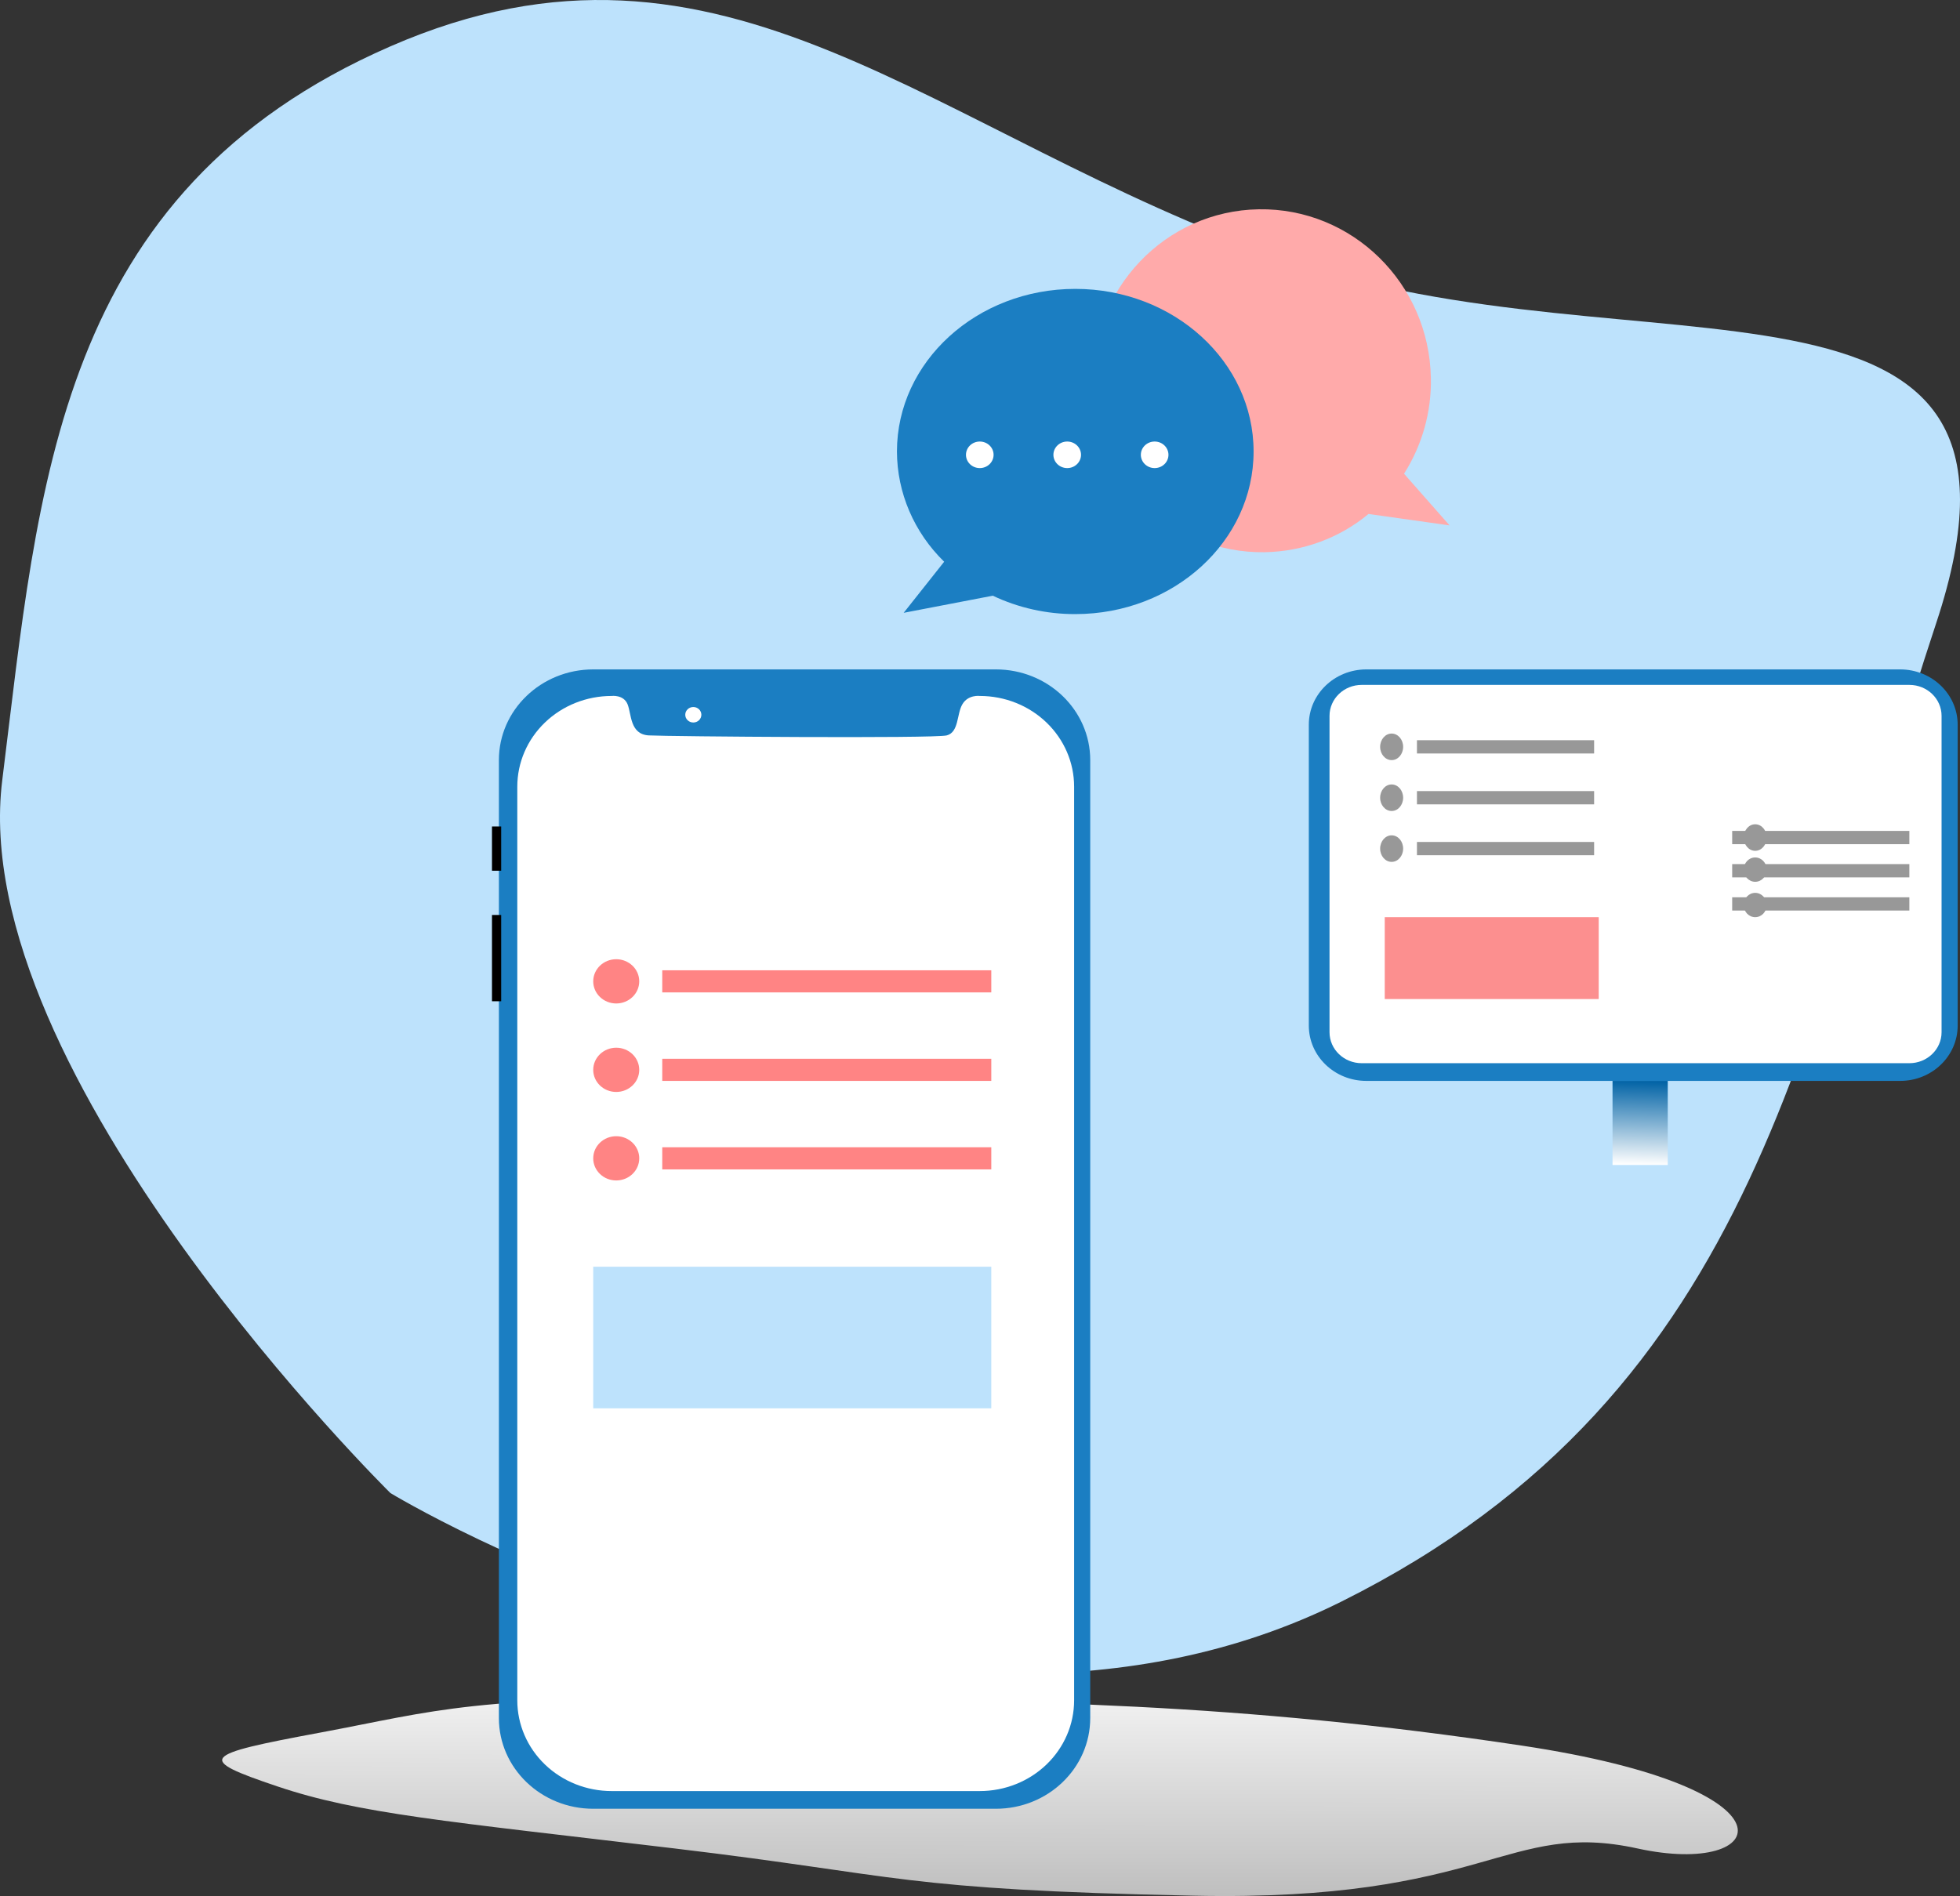 <svg width="247" height="239" viewBox="0 0 247 239" fill="none" xmlns="http://www.w3.org/2000/svg">
<rect x="0" y="0" width="247" height="239" fill="#333333" stroke="none"/>
<path d="M40.267 218.416C55.224 215.632 59.079 213.697 94.76 214.039C130.44 214.381 155.777 214.634 191.773 220.038C227.769 225.441 223.037 236.659 206.392 233.012C189.747 229.365 187.568 239.731 150.429 238.959C113.29 238.187 113.953 236.459 85.079 233.012C56.205 229.565 45.217 228.646 34.932 225.173C24.648 221.701 25.31 221.2 40.267 218.416Z" fill="url(#paint0_linear)"/>
<path d="M49.201 188.204C49.201 188.204 115.554 228.537 169.006 201.905C222.458 175.272 227.58 128.026 243.994 78.565C260.409 29.105 206.293 48.245 161.785 32.604C117.276 16.962 91.394 -12.548 49.201 5.842C7.007 24.231 4.914 61.251 0.284 98.346C-4.346 135.442 49.201 188.204 49.201 188.204Z" fill="#BDE2FC"/>
<path d="M239.458 84.381H172.186C168.183 84.381 164.937 87.502 164.937 91.353V129.279C164.937 133.13 168.183 136.251 172.186 136.251H239.458C243.461 136.251 246.707 133.13 246.707 129.279V91.353C246.707 87.502 243.461 84.381 239.458 84.381Z" fill="#1B7EC2"/>
<path d="M240.618 86.333H171.606C169.364 86.333 167.547 88.081 167.547 90.237V130.116C167.547 132.272 169.364 134.02 171.606 134.02H240.618C242.86 134.02 244.677 132.272 244.677 130.116V90.237C244.677 88.081 242.86 86.333 240.618 86.333Z" fill="white"/>
<path d="M210.172 136.251H203.212V146.848H210.172V136.251Z" fill="url(#paint1_linear)"/>
<path d="M175.376 95.815C176.176 95.815 176.825 95.066 176.825 94.141C176.825 93.217 176.176 92.468 175.376 92.468C174.575 92.468 173.926 93.217 173.926 94.141C173.926 95.066 174.575 95.815 175.376 95.815Z" fill="#989898"/>
<path d="M200.892 93.305H178.565V94.978H200.892V93.305Z" fill="#989898"/>
<path d="M175.376 102.229C176.176 102.229 176.825 101.48 176.825 100.556C176.825 99.632 176.176 98.882 175.376 98.882C174.575 98.882 173.926 99.632 173.926 100.556C173.926 101.48 174.575 102.229 175.376 102.229Z" fill="#989898"/>
<path d="M200.892 99.719H178.565V101.392H200.892V99.719Z" fill="#989898"/>
<path d="M175.376 108.643C176.176 108.643 176.825 107.894 176.825 106.969C176.825 106.045 176.176 105.296 175.376 105.296C174.575 105.296 173.926 106.045 173.926 106.969C173.926 107.894 174.575 108.643 175.376 108.643Z" fill="#989898"/>
<path d="M200.892 106.133H178.565V107.806H200.892V106.133Z" fill="#989898"/>
<path d="M221.191 107.249C221.991 107.249 222.64 106.499 222.64 105.575C222.64 104.651 221.991 103.902 221.191 103.902C220.39 103.902 219.741 104.651 219.741 105.575C219.741 106.499 220.39 107.249 221.191 107.249Z" fill="#989898"/>
<path d="M240.618 104.739H218.291V106.412H240.618V104.739Z" fill="#989898"/>
<path d="M221.191 111.153C221.991 111.153 222.64 110.466 222.64 109.619C222.64 108.772 221.991 108.085 221.191 108.085C220.39 108.085 219.741 108.772 219.741 109.619C219.741 110.466 220.39 111.153 221.191 111.153Z" fill="#989898"/>
<path d="M240.618 108.922H218.291V110.595H240.618V108.922Z" fill="#989898"/>
<path d="M221.191 115.614C221.991 115.614 222.64 114.928 222.64 114.081C222.64 113.234 221.991 112.547 221.191 112.547C220.39 112.547 219.741 113.234 219.741 114.081C219.741 114.928 220.39 115.614 221.191 115.614Z" fill="#989898"/>
<path d="M240.618 113.105H218.291V114.778H240.618V113.105Z" fill="#989898"/>
<path d="M125.502 84.381H74.759C68.193 84.381 62.87 89.5 62.87 95.815V216.566C62.87 222.881 68.193 228 74.759 228H125.502C132.068 228 137.391 222.881 137.391 216.566V95.815C137.391 89.5 132.068 84.381 125.502 84.381Z" fill="#1B7EC2"/>
<path d="M77.079 87.727C77.079 87.727 78.586 87.534 79.088 88.778C79.59 90.021 79.369 92.565 81.76 92.7C84.151 92.835 117.761 93.106 119.308 92.7C120.855 92.294 120.552 90.021 121.277 88.778C122.001 87.534 123.473 87.727 123.473 87.727C126.626 87.727 129.65 88.932 131.879 91.076C134.109 93.22 135.361 96.129 135.361 99.161V214.335C135.361 217.368 134.109 220.276 131.879 222.42C129.65 224.564 126.626 225.769 123.473 225.769H77.079C73.925 225.769 70.901 224.564 68.672 222.42C66.442 220.276 65.19 217.368 65.19 214.335V99.161C65.19 96.129 66.442 93.22 68.672 91.076C70.901 88.932 73.925 87.727 77.079 87.727Z" fill="white"/>
<path d="M63.16 104.181H62V109.758H63.16V104.181Z" fill="black"/>
<path d="M63.16 115.336H62V126.212H63.16V115.336Z" fill="black"/>
<path d="M87.372 91.074C87.932 91.074 88.387 90.637 88.387 90.098C88.387 89.559 87.932 89.122 87.372 89.122C86.811 89.122 86.357 89.559 86.357 90.098C86.357 90.637 86.811 91.074 87.372 91.074Z" fill="white"/>
<path d="M77.658 126.491C79.259 126.491 80.558 125.242 80.558 123.702C80.558 122.162 79.259 120.913 77.658 120.913C76.056 120.913 74.758 122.162 74.758 123.702C74.758 125.242 76.056 126.491 77.658 126.491Z" fill="#FF8484"/>
<path d="M124.922 122.308H83.457V125.096H124.922V122.308Z" fill="#FF8484"/>
<path d="M77.658 137.645C79.259 137.645 80.558 136.397 80.558 134.857C80.558 133.317 79.259 132.068 77.658 132.068C76.056 132.068 74.758 133.317 74.758 134.857C74.758 136.397 76.056 137.645 77.658 137.645Z" fill="#FF8484"/>
<path d="M124.922 133.463H83.457V136.251H124.922V133.463Z" fill="#FF8484"/>
<path d="M77.658 148.8C79.259 148.8 80.558 147.552 80.558 146.012C80.558 144.471 79.259 143.223 77.658 143.223C76.056 143.223 74.758 144.471 74.758 146.012C74.758 147.552 76.056 148.8 77.658 148.8Z" fill="#FF8484"/>
<path d="M124.922 144.617H83.457V147.406H124.922V144.617Z" fill="#FF8484"/>
<path d="M124.922 159.676H74.758V177.524H124.922V159.676Z" fill="#BDE2FC"/>
<path d="M174.506 115.615H201.472V125.933H174.506V115.615Z" fill="#FC8F8F"/>
<path d="M172.458 64.787C168.822 67.816 164.198 69.521 159.389 69.607C147.618 69.799 137.906 60.278 137.695 48.343C137.484 36.407 146.854 26.574 158.625 26.381C170.395 26.189 180.108 35.71 180.319 47.646C180.409 51.897 179.236 56.085 176.938 59.718L182.674 66.227L172.458 64.787Z" fill="#FFAAAA"/>
<path d="M125.111 75.089L113.88 77.249L118.984 70.807C115.185 67.103 113.048 62.114 113.034 56.912C113.034 45.592 123.095 36.415 135.506 36.415C147.916 36.415 157.978 45.592 157.978 56.912C157.978 68.232 147.916 77.409 135.506 77.409C131.901 77.418 128.344 76.624 125.111 75.089Z" fill="#1B7EC2"/>
<path d="M123.472 59.004C124.433 59.004 125.212 58.255 125.212 57.33C125.212 56.406 124.433 55.657 123.472 55.657C122.511 55.657 121.732 56.406 121.732 57.33C121.732 58.255 122.511 59.004 123.472 59.004Z" fill="white"/>
<path d="M134.491 59.004C135.452 59.004 136.231 58.255 136.231 57.33C136.231 56.406 135.452 55.657 134.491 55.657C133.53 55.657 132.751 56.406 132.751 57.33C132.751 58.255 133.53 59.004 134.491 59.004Z" fill="white"/>
<path d="M145.51 59.004C146.471 59.004 147.25 58.255 147.25 57.33C147.25 56.406 146.471 55.657 145.51 55.657C144.549 55.657 143.77 56.406 143.77 57.33C143.77 58.255 144.549 59.004 145.51 59.004Z" fill="white"/>
<defs>
<linearGradient id="paint0_linear" x1="123.5" y1="214" x2="123.464" y2="273.601" gradientUnits="userSpaceOnUse">
<stop stop-color="#F1F1F1"/>
<stop offset="1" stop-color="#797979"/>
</linearGradient>
<linearGradient id="paint1_linear" x1="207.256" y1="146.848" x2="207.546" y2="136.256" gradientUnits="userSpaceOnUse">
<stop stop-color="white"/>
<stop offset="1" stop-color="#0062A5"/>
</linearGradient>
</defs>
</svg>
